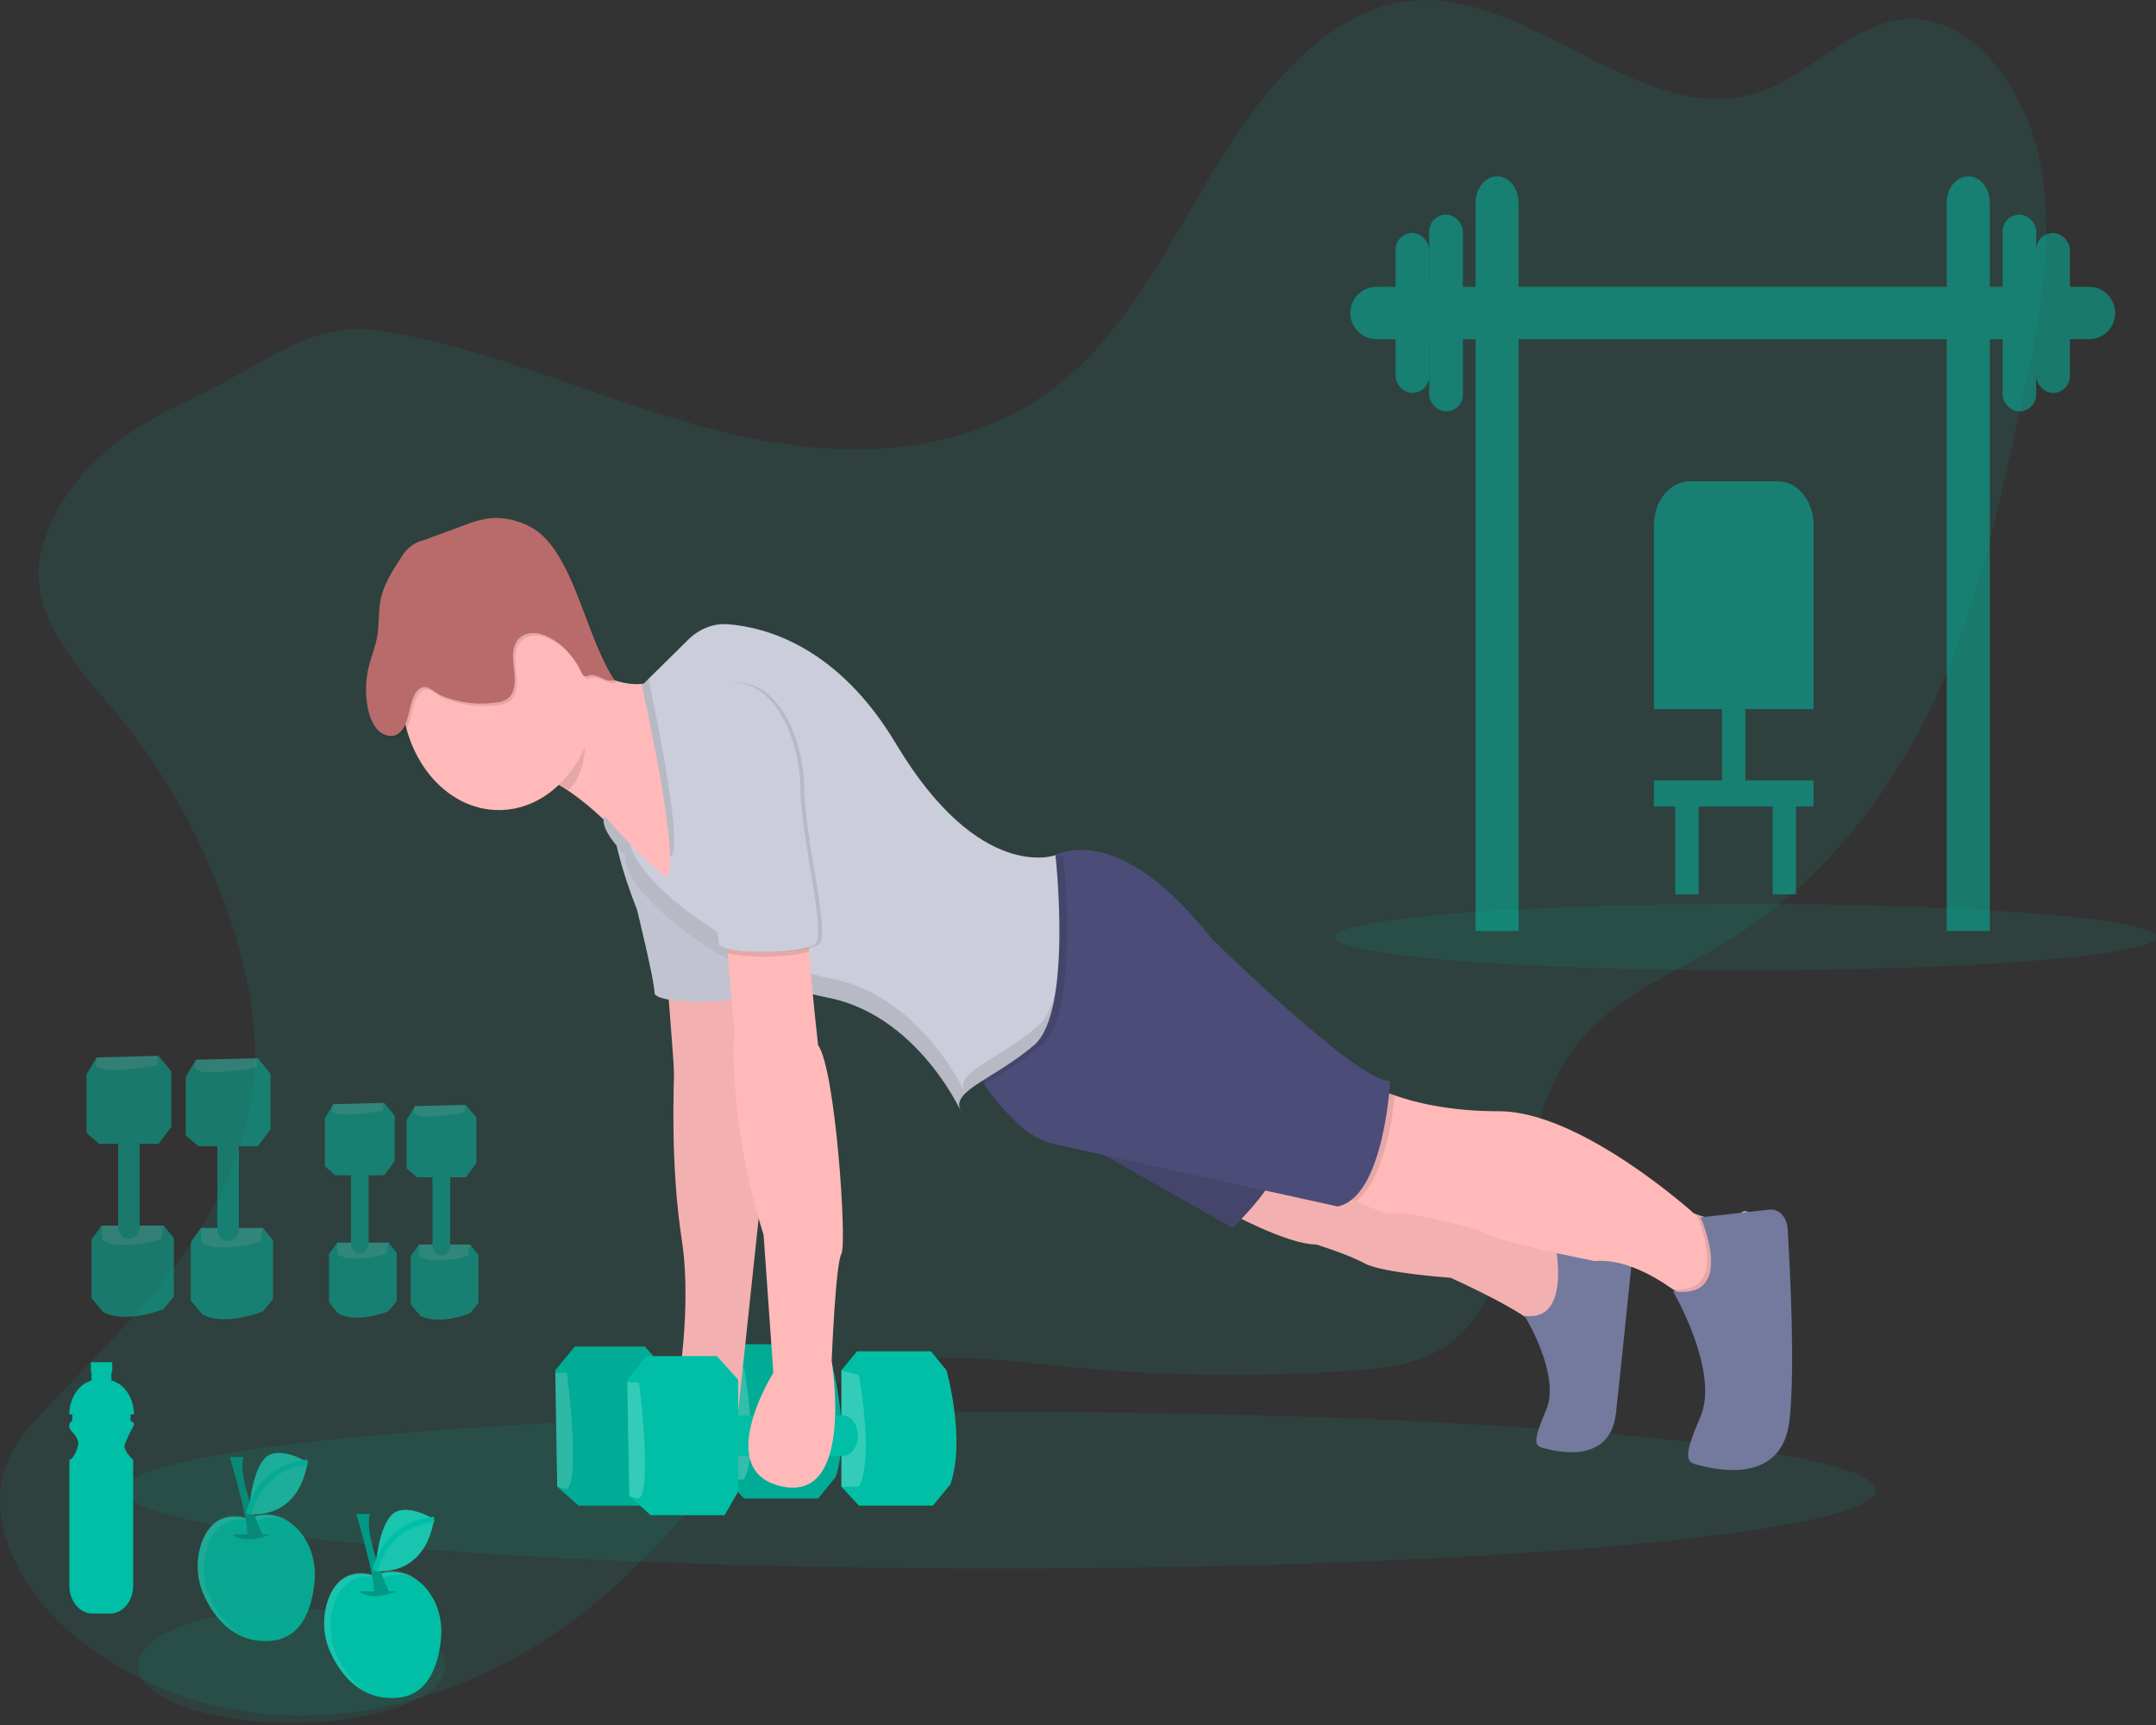 <?xml version="1.0" encoding="UTF-8"?>
<svg width="400px" height="320px" viewBox="0 0 400 320" version="1.1" xmlns="http://www.w3.org/2000/svg" xmlns:xlink="http://www.w3.org/1999/xlink">
    <rect x="0" y="0" width="400" height="320" fill="#333333" stroke="none"/>
    <!-- Generator: Sketch 60.1 (88133) - https://sketch.com -->
    <title>1-auto_record</title>
    <desc>Created with Sketch.</desc>
    <g id="页面-1" stroke="none" stroke-width="1" fill="none" fill-rule="evenodd">
        <g id="1-auto_record">
            <path d="M7.745,101.903 C4.733,113.024 13.588,123.025 20.553,131.08 C30.086,142.131 37.608,155.502 42.631,170.327 C45.659,179.286 47.765,188.924 47.2,198.591 C45.6,226.009 24.431,244.276 7.518,262.438 C5.122,265.036 2.725,267.752 1.329,271.254 C-3.153,282.49 4.467,295.438 12.859,302.603 C42.745,328.108 85.882,320.521 114.871,293.52 C129.882,279.534 142.784,260.515 160.976,254.297 C172.608,250.341 184.953,252.216 196.988,253.436 C215.034,255.26 233.163,255.522 251.239,254.221 C257.584,253.742 264.22,252.996 269.533,248.744 C282.988,237.991 280.718,212.496 290.427,196.855 C297.408,185.614 309.333,181.281 319.714,175.067 C335.691,165.451 349.024,150.361 358.078,131.645 C366.412,114.344 370.729,94.675 374.941,75.284 C378.118,60.714 381.306,45.455 378.616,30.737 C375.925,16.019 365.306,2.277 352.992,3.568 C343.537,4.558 336.016,13.671 326.91,16.933 C305.098,24.768 283.922,-2.444 261.294,0.182 C247.047,1.832 235.557,15.01 226.871,28.881 C218.184,42.753 210.831,58.37 199.361,68.817 C181.518,85.08 157.071,85.654 135.227,80.387 C113.384,75.121 92.427,64.756 70.341,61.302 C57.329,59.269 47.357,68.726 35.639,73.925 C24.886,78.699 11.729,87.194 7.745,101.903 Z" id="路径" fill="#00BFA6" fill-rule="nonzero" opacity="0.1"></path>
            <ellipse id="椭圆形" fill="#00BFA6" fill-rule="nonzero" opacity="0.1" cx="54.098" cy="309.037" rx="28.525" ry="10.571"></ellipse>
            <ellipse id="椭圆形" fill="#00BFA6" fill-rule="nonzero" opacity="0.1" cx="323.816" cy="173.833" rx="76.184" ry="6.166"></ellipse>
            <g id="编组" opacity="0.5" transform="translate(250.196, 32.526)" fill="#00BFA6" fill-rule="nonzero">
                <path d="M27.561,0.191 L27.561,0.191 C29.761,0.191 31.545,2.367 31.545,5.051 L31.545,140.178 L23.576,140.178 L23.576,5.046 C23.579,2.364 25.362,0.191 27.561,0.191 Z" id="路径"></path>
                <path d="M114.984,0.191 L114.984,0.191 C117.185,0.191 118.969,2.367 118.969,5.051 L118.969,140.178 L110.98,140.178 L110.98,5.046 C110.981,3.754 111.404,2.516 112.156,1.605 C112.907,0.694 113.925,0.185 114.984,0.191 L114.984,0.191 Z" id="路径"></path>
                <path d="M71.275,-45.411 C73.958,-45.411 76.134,-43.235 76.134,-40.551 L76.134,91.627 C76.134,94.311 73.958,96.487 71.275,96.487 C68.591,96.487 66.415,94.311 66.415,91.627 L66.415,-40.551 C66.415,-43.235 68.591,-45.411 71.275,-45.411 Z" id="矩形" transform="translate(71.275, 25.538) rotate(90) translate(-71.275, -25.538) "></path>
                <rect id="矩形" x="14.965" y="7.28" width="6.243" height="36.506" rx="3.122"></rect>
                <rect id="矩形" x="8.722" y="10.695" width="6.243" height="29.68" rx="3.122"></rect>
                <rect id="矩形" transform="translate(124.459, 25.533) rotate(-180) translate(-124.459, -25.533) " x="121.337" y="7.28" width="6.243" height="36.506" rx="3.122"></rect>
                <rect id="矩形" transform="translate(130.702, 25.531) rotate(180) translate(-130.702, -25.531) " x="127.58" y="10.691" width="6.243" height="29.68" rx="3.122"></rect>
            </g>
            <g id="编组" opacity="0.5" transform="translate(306.667, 88.969)" fill="#00BFA6" fill-rule="nonzero">
                <path d="M6.847,0.306 L23.137,0.306 C26.819,0.306 29.804,3.947 29.804,8.438 L29.804,42.571 L0.196,42.571 L0.196,8.438 C0.196,3.954 3.171,0.317 6.847,0.306 Z" id="路径"></path>
                <rect id="矩形" x="12.816" y="39.505" width="4.333" height="17.617"></rect>
                <rect id="矩形" x="4.149" y="59.322" width="4.333" height="17.617"></rect>
                <rect id="矩形" x="22.204" y="59.322" width="4.333" height="17.617"></rect>
                <rect id="矩形" x="0.18" y="55.797" width="29.608" height="4.845"></rect>
            </g>
            <ellipse id="椭圆形" fill="#00BFA6" fill-rule="nonzero" opacity="0.1" cx="185.525" cy="276.448" rx="162.478" ry="14.532"></ellipse>
            <path d="M227.592,224.698 C227.592,224.698 238.784,230.864 244.2,230.864 C244.2,230.864 249.976,232.624 253.22,234.389 C256.463,236.154 269.106,237.03 269.106,237.03 C269.106,237.03 283.91,243.635 285.714,246.72 C287.518,249.806 292.933,235.719 292.933,235.719 L290.043,226.913 L235.533,214.142 L227.592,224.698 Z" id="路径" fill="#FFB9B9" fill-rule="nonzero"></path>
            <path d="M227.592,224.698 C227.592,224.698 238.784,230.864 244.2,230.864 C244.2,230.864 249.976,232.624 253.22,234.389 C256.463,236.154 269.106,237.03 269.106,237.03 C269.106,237.03 283.91,243.635 285.714,246.72 C287.518,249.806 292.933,235.719 292.933,235.719 L290.043,226.913 L235.533,214.142 L227.592,224.698 Z" id="路径" fill="#000000" fill-rule="nonzero" opacity="0.05"></path>
            <path d="M282.835,244.08 C282.835,244.08 289.694,255.082 286.808,261.697 C283.922,268.312 285.004,268.303 286.808,268.743 C288.612,269.183 298.722,271.828 299.808,262.137 C300.894,252.446 303.059,230.869 303.059,230.869 L288.235,229.104 C288.235,229.104 292.224,245.4 282.835,244.08 Z" id="路径" fill="#737A9D" fill-rule="nonzero"></path>
            <path d="M197.624,210.167 L228.675,227.784 C228.675,227.784 238.424,218.533 237.694,213.692 L201.588,203.121 L197.624,210.167 Z" id="路径" fill="#4C4C78" fill-rule="nonzero"></path>
            <path d="M197.624,210.167 L228.675,227.784 C228.675,227.784 238.424,218.533 237.694,213.692 L201.588,203.121 L197.624,210.167 Z" id="路径" fill="#000000" fill-rule="nonzero" opacity="0.1"></path>
            <path d="M327.969,233.069 L324.706,242.755 L317.137,244.946 C315.017,242.787 312.748,240.854 310.357,239.168 C306.282,236.298 300.922,233.49 295.847,233.935 C295.847,233.935 275.627,229.97 274.545,228.195 C274.545,228.195 261.545,224.67 258.659,225.11 C257.267,225.32 254.275,224.1 251.553,222.775 C248.631,221.341 246.02,219.824 246.02,219.824 L255.408,201.767 C256.503,202.342 257.63,202.822 258.78,203.202 C262.369,204.484 268.827,206.149 278.157,206.149 C293.322,206.149 314.263,225.086 314.263,225.086 C314.263,225.086 314.471,225.172 314.827,225.301 C316.396,225.88 320.867,227.243 322.929,225.086 C325.439,222.498 327.969,233.069 327.969,233.069 Z" id="路径" fill="#FFB9B9" fill-rule="nonzero"></path>
            <path d="M327.969,233.069 L324.706,242.755 L317.137,244.946 C315.017,242.787 312.748,240.854 310.357,239.168 C321.369,240.177 314.792,225.349 314.792,225.349 L314.816,225.349 C316.384,225.928 320.855,227.291 322.918,225.134 C325.439,222.498 327.969,233.069 327.969,233.069 Z" id="路径" fill="#000000" fill-rule="nonzero" opacity="0.1"></path>
            <path d="M310.4,239.541 C310.4,239.541 319.133,254.479 315.459,262.893 C311.784,271.306 313.161,271.302 315.459,271.866 C317.757,272.43 330.631,275.793 332.008,263.457 C333.067,253.972 332.137,235.767 331.651,227.865 C331.588,226.857 331.197,225.922 330.564,225.27 C329.932,224.617 329.111,224.301 328.286,224.392 L315.514,225.827 C315.514,225.827 322.353,241.225 310.4,239.541 Z" id="路径" fill="#737A9D" fill-rule="nonzero"></path>
            <polygon id="路径" fill="#00BFA6" fill-rule="nonzero" points="103.024 254.206 103.384 275.788 107.357 279.309 121.078 279.309 123.604 274.908 123.604 254.206 119.631 249.801 106.635 249.801"></polygon>
            <path d="M105.188,254.646 C105.188,254.646 107.718,274.463 105.188,276.228 L103.384,275.788 L103.024,254.651 L105.188,254.646 Z" id="路径" fill="#FFFFFF" fill-rule="nonzero" opacity="0.2"></path>
            <path d="M134.796,252.886 L137.686,249.361 L151.412,249.361 L154.302,252.886 C154.302,252.886 157.914,265.657 155.024,274.023 L151.765,277.989 L138.039,277.989 L134.788,274.463 L134.796,252.886 Z" id="路径" fill="#00BFA6" fill-rule="nonzero"></path>
            <polygon id="路径" fill="#000000" fill-rule="nonzero" opacity="0.1" points="103.024 254.206 103.384 275.788 107.357 279.309 121.078 279.309 123.604 274.908 123.604 254.206 119.631 249.801 106.635 249.801"></polygon>
            <path d="M134.796,252.886 L137.686,249.361 L151.412,249.361 L154.302,252.886 C154.302,252.886 157.914,265.657 155.024,274.023 L151.765,277.989 L138.039,277.989 L134.788,274.463 L134.796,252.886 Z" id="路径" fill="#000000" fill-rule="nonzero" opacity="0.1"></path>
            <path d="M138.039,253.766 C138.039,253.766 140.929,269.183 138.039,274.463 L134.788,274.463 L134.788,252.886 L138.039,253.766 Z" id="路径" fill="#FFFFFF" fill-rule="nonzero" opacity="0.2"></path>
            <path d="M123.604,179.779 C123.604,179.779 125.047,196.955 125.047,199.156 C125.047,201.356 124.325,215.897 126.49,229.984 C128.655,244.071 125.047,261.687 125.047,261.687 L136.961,261.687 L142.016,214.123 L138.404,189.02 L136.961,181.094 L123.604,179.779 Z" id="路径" fill="#FFB9B9" fill-rule="nonzero"></path>
            <path d="M123.604,179.779 C123.604,179.779 125.047,196.955 125.047,199.156 C125.047,201.356 124.325,215.897 126.49,229.984 C128.655,244.071 125.047,261.687 125.047,261.687 L136.961,261.687 L142.016,214.123 L138.404,189.02 L136.961,181.094 L123.604,179.779 Z" id="路径" fill="#000000" fill-rule="nonzero" opacity="0.05"></path>
            <path d="M121.439,136.179 C121.439,136.179 105.553,136.619 118.188,168.768 C118.188,168.768 121.439,181.979 121.439,184.184 C121.439,186.389 137.686,186.384 139.478,184.184 C141.271,181.984 136.588,163.927 136.588,155.556 C136.588,147.186 131.91,133.539 121.439,136.179 Z" id="路径" fill="#CBCDDA" fill-rule="nonzero"></path>
            <path d="M121.439,136.179 C121.439,136.179 105.553,136.619 118.188,168.768 C118.188,168.768 121.439,181.979 121.439,184.184 C121.439,186.389 137.686,186.384 139.478,184.184 C141.271,181.984 136.588,163.927 136.588,155.556 C136.588,147.186 131.91,133.539 121.439,136.179 Z" id="路径" fill="#000000" fill-rule="nonzero" opacity="0.05"></path>
            <path d="M102.302,117.233 C102.302,117.233 116.027,135.29 127.576,122.078 L126.133,168.763 C126.133,168.763 107.357,141.02 94.369,143.22 L102.302,117.233 Z" id="路径" fill="#FFB9B9" fill-rule="nonzero"></path>
            <path d="M258.765,203.255 C258.216,208.416 256.49,219.284 251.537,222.804 C248.616,221.369 246.004,219.853 246.004,219.853 L255.392,201.796 C256.487,202.379 257.614,202.867 258.765,203.255 L258.765,203.255 Z" id="路径" fill="#000000" fill-rule="nonzero" opacity="0.1"></path>
            <path d="M257.922,200.462 C257.922,200.462 256.839,222.044 248.173,223.804 L195.827,212.286 C193.287,211.723 190.898,210.409 188.871,208.459 C186.757,206.431 184.165,203.676 182.631,201.15 C181.8,199.773 181.298,198.457 181.38,197.372 C181.741,192.526 197.627,181.075 192.212,160.818 C192.982,160.074 193.838,159.475 194.753,159.039 C199.275,156.747 209.682,155.064 224.706,174.029 C224.706,174.053 252.506,201.361 257.922,200.462 Z" id="路径" fill="#4C4C78" fill-rule="nonzero"></path>
            <polygon id="路径" fill="#00BFA6" fill-rule="nonzero" points="116.384 255.967 116.745 277.549 120.714 281.074 134.435 281.074 136.965 276.668 136.965 255.967 132.992 251.566 119.992 251.566"></polygon>
            <path d="M118.549,256.426 C118.549,256.426 121.078,276.243 118.549,278.008 L116.745,277.568 L116.384,256.426 L118.549,256.426 Z" id="路径" fill="#FFFFFF" fill-rule="nonzero" opacity="0.2"></path>
            <path d="M156.102,254.206 L158.992,250.681 L172.718,250.681 L175.608,254.206 C175.608,254.206 179.22,266.978 176.329,275.343 L173.078,279.309 L159.353,279.309 L156.102,275.784 L156.102,254.206 Z" id="路径" fill="#00BFA6" fill-rule="nonzero"></path>
            <path d="M159.349,255.086 C159.349,255.086 162.239,270.503 159.349,275.784 L156.098,275.784 L156.098,254.206 L159.349,255.086 Z" id="路径" fill="#FFFFFF" fill-rule="nonzero" opacity="0.2"></path>
            <path d="M136.863,262.577 L156.396,262.577 C157.925,262.577 159.165,264.251 159.165,266.322 L159.165,266.322 C159.165,268.389 157.925,270.068 156.396,270.068 L136.863,270.068 C135.204,270.068 133.918,268.111 134.118,265.887 L134.118,265.887 C134.278,263.998 135.463,262.577 136.863,262.577 Z" id="路径" fill="#00BFA6" fill-rule="nonzero"></path>
            <path d="M193.29,193.87 C189.427,197.171 185.357,199.333 182.627,201.174 C181.796,199.797 181.294,198.481 181.376,197.396 C181.737,192.55 197.624,181.099 192.208,160.842 C192.978,160.098 193.834,159.499 194.749,159.062 C195.597,159.041 196.441,158.899 197.263,158.642 C197.263,158.642 200.51,187.705 193.29,193.87 Z" id="路径" fill="#000000" fill-rule="nonzero" opacity="0.1"></path>
            <path d="M112.231,151.371 C112.231,151.371 117.647,157.977 122.882,162.162 C127.714,166.022 119.09,127.149 119.09,127.149 C119.09,127.149 124.439,121.887 127.58,118.764 C129.678,116.658 132.351,115.599 135.063,115.798 C142.29,116.367 155.529,120.074 166.212,137.944 C181.737,163.927 195.82,158.642 195.82,158.642 C195.82,158.642 199.071,187.709 191.847,193.875 C184.624,200.041 176.682,202.241 178.122,205.766 C179.561,209.291 171.624,188.59 153.569,185.069 C135.514,181.549 115.655,166.132 116.02,158.646 C116.024,158.642 110.788,153.586 112.231,151.371 Z" id="路径" fill="#CBCDDA" fill-rule="nonzero"></path>
            <path d="M108.439,128.713 C108.437,127.439 108.346,126.169 108.165,124.915 C103.435,122.045 104.106,118.142 104.106,118.142 L96.161,144.124 C99.067,143.646 102.263,144.641 105.471,146.516 C109.694,142.445 108.439,135.739 108.439,128.713 Z" id="路径" fill="#000000" fill-rule="nonzero" opacity="0.1"></path>
            <ellipse id="椭圆形" fill="#FFB9B9" fill-rule="nonzero" cx="92.553" cy="128.254" rx="18.055" ry="22.022"></ellipse>
            <path d="M76.149,133.219 C75.816,134.524 75.302,135.868 74.333,136.567 C73.157,137.418 71.533,136.997 70.486,135.897 C69.439,134.797 68.875,133.152 68.58,131.506 C68.157,129.124 68.224,126.65 68.776,124.307 C69.247,122.322 70.059,120.481 70.4,118.448 C70.765,116.286 70.58,114.023 70.988,111.871 C71.541,108.953 73.118,106.509 74.655,104.17 C75.628,102.366 77.162,101.123 78.902,100.726 L86.459,97.947 C87.892,97.362 89.364,96.933 90.859,96.665 C92.781,96.425 94.722,96.633 96.58,97.277 C98.06,97.731 99.464,98.495 100.729,99.535 C101.983,100.671 103.087,102.034 104.004,103.577 C108,109.948 110.278,120.371 114.4,126.642 C112.773,127.254 111.145,125.207 109.518,125.828 C109.286,125.95 109.029,125.975 108.784,125.9 C108.542,125.74 108.353,125.483 108.247,125.173 C106.813,122.117 104.556,119.761 101.859,118.505 C99.859,117.582 97.153,117.587 96.059,119.825 C95.318,121.337 95.616,123.245 95.812,124.991 C96.008,126.737 95.973,128.818 94.839,129.894 C94.213,130.41 93.484,130.711 92.729,130.765 C89.212,131.327 85.636,130.9 82.275,129.516 C81.098,129.038 79.902,127.541 78.659,128.019 C76.98,128.665 76.592,131.482 76.149,133.219 Z" id="路径" fill="#000000" fill-rule="nonzero" opacity="0.1"></path>
            <path d="M75.753,132.735 C75.42,134.041 74.906,135.385 73.937,136.084 C72.761,136.935 71.137,136.514 70.09,135.414 C69.043,134.314 68.478,132.668 68.184,131.023 C67.761,128.641 67.828,126.167 68.38,123.824 C68.851,121.839 69.663,119.998 70.004,117.965 C70.369,115.803 70.184,113.54 70.592,111.388 C71.145,108.47 72.722,106.026 74.259,103.687 C75.232,101.883 76.765,100.639 78.506,100.243 L86.063,97.464 C87.496,96.88 88.968,96.453 90.463,96.187 C92.385,95.947 94.326,96.154 96.184,96.799 C97.664,97.253 99.068,98.017 100.333,99.057 C101.587,100.193 102.691,101.556 103.608,103.098 C107.604,109.47 109.882,119.892 114.004,126.163 C112.376,126.775 110.749,124.728 109.122,125.35 C108.89,125.472 108.632,125.497 108.388,125.422 C108.143,125.263 107.951,125.006 107.843,124.695 C106.409,121.639 104.152,119.283 101.455,118.027 C99.455,117.104 96.749,117.109 95.655,119.347 C94.914,120.859 95.212,122.767 95.408,124.513 C95.604,126.259 95.569,128.34 94.435,129.416 C93.809,129.932 93.08,130.233 92.325,130.286 C88.808,130.849 85.232,130.422 81.871,129.038 C80.694,128.56 79.498,127.062 78.255,127.541 C76.584,128.182 76.196,130.999 75.753,132.735 Z" id="路径" fill="#B96B6B" fill-rule="nonzero"></path>
            <g id="编组" opacity="0.1" transform="translate(111.765, 125.8)" fill="#000000" fill-rule="nonzero">
                <path d="M8.549,0.148 L7.325,1.354 C7.325,1.354 12.38,24.136 12.58,33.086 C15.161,32.234 10.196,7.859 8.549,0.148 Z" id="路径"></path>
                <path d="M80.784,64.55 C73.565,70.716 65.62,72.916 67.059,76.441 C68.498,79.967 60.561,59.265 42.506,55.744 C25.569,52.439 7.043,38.668 5.114,30.795 C2.408,27.972 0.439,25.576 0.439,25.576 C-1.004,27.776 4.231,32.842 4.231,32.842 C3.871,40.328 23.729,55.744 41.78,59.265 C59.831,62.785 67.776,83.487 66.333,79.962 C64.89,76.436 72.831,74.222 80.059,68.071 C82.125,66.306 83.333,62.665 84.008,58.365 C83.31,61.087 82.275,63.292 80.784,64.55 Z" id="路径"></path>
            </g>
            <path d="M156.102,232.629 C155.02,234.389 154.298,252.446 154.298,252.446 C154.298,252.446 158.612,278.429 145.278,275.788 C131.945,273.148 143.475,254.651 143.475,254.651 L141.671,229.109 C134.812,207.106 136.255,191.235 136.255,191.235 L134.973,176.851 L134.447,170.978 L149.973,166.572 C149.549,167.261 149.729,171.556 150.11,176.545 C150.702,184.361 151.776,193.875 151.776,193.875 C155.016,198.276 157.184,230.864 156.102,232.629 Z" id="路径" fill="#FFB9B9" fill-rule="nonzero"></path>
            <path d="M134.075,126.933 C134.075,126.933 118.188,127.373 130.824,159.522 C130.824,159.522 134.075,172.733 134.075,174.938 C134.075,177.143 150.322,177.138 152.114,174.938 C153.906,172.738 149.224,154.681 149.224,146.31 C149.224,137.94 144.545,124.288 134.075,126.933 Z" id="路径" fill="#000000" fill-rule="nonzero" opacity="0.1"></path>
            <path d="M150.098,176.545 C146.725,177.669 138.459,177.77 134.957,176.851 L134.431,170.978 L149.957,166.572 C149.541,167.256 149.722,171.552 150.098,176.545 Z" id="路径" fill="#000000" fill-rule="nonzero" opacity="0.1"></path>
            <path d="M133.353,126.933 C133.353,126.933 117.467,127.373 130.102,159.522 C130.102,159.522 133.353,172.733 133.353,174.938 C133.353,177.143 149.6,177.138 151.392,174.938 C153.184,172.738 148.502,154.681 148.502,146.31 C148.502,137.94 143.824,124.288 133.353,126.933 Z" id="路径" fill="#CBCDDA" fill-rule="nonzero"></path>
            <g id="编组" opacity="0.5" transform="translate(15.686, 195.635)" fill-rule="nonzero">
                <polygon id="路径" fill="#00BFA6" points="13.741 0.239 2.243 0.526 0.369 3.674 0.369 14.551 2.714 16.555 13.741 16.555 16.09 13.407 16.09 3.104"></polygon>
                <path d="M13.51,1.956 C13.51,1.956 2.949,3.961 2.012,1.956 L2.247,0.521 L13.51,0.234 L13.51,1.956 Z" id="路径" fill="#FFFFFF" opacity="0.2"></path>
                <path d="M14.682,31.723 L16.561,34.014 L16.561,44.891 L14.682,47.182 C14.682,47.182 7.878,50.052 3.42,47.756 L1.306,45.178 L1.306,34.301 L3.184,31.723 L14.682,31.723 Z" id="路径" fill="#00BFA6"></path>
                <path d="M14.212,34.301 C14.212,34.301 6,36.592 3.184,34.301 L3.184,31.723 L14.682,31.723 L14.212,34.301 Z" id="路径" fill="#FFFFFF" opacity="0.2"></path>
                <path d="M10.224,16.478 L10.224,31.962 C10.167,33.239 9.275,34.22 8.227,34.157 L8.227,34.157 C7.18,34.22 6.288,33.239 6.231,31.962 L6.231,16.478 C6.231,15.163 7.275,14.144 8.459,14.297 L8.459,14.297 C9.418,14.367 10.179,15.308 10.224,16.478 L10.224,16.478 Z" id="路径" fill="#00BFA6"></path>
                <polygon id="路径" fill="#00BFA6" points="32.157 0.679 20.659 0.966 18.78 4.114 18.78 14.991 21.129 16.995 32.157 16.995 34.502 13.848 34.502 3.544"></polygon>
                <path d="M31.922,2.401 C31.922,2.401 21.361,4.405 20.424,2.401 L20.659,0.966 L31.922,0.679 L31.922,2.401 Z" id="路径" fill="#FFFFFF" opacity="0.2"></path>
                <path d="M33.094,32.167 L34.973,34.459 L34.973,45.336 L33.094,47.627 C33.094,47.627 26.29,50.497 21.831,48.201 L19.718,45.623 L19.718,34.741 L21.596,32.163 L33.094,32.167 Z" id="路径" fill="#00BFA6"></path>
                <path d="M32.627,34.741 C32.627,34.741 24.416,37.032 21.6,34.741 L21.6,32.163 L33.098,32.163 L32.627,34.741 Z" id="路径" fill="#FFFFFF" opacity="0.2"></path>
                <path d="M28.627,16.918 L28.627,32.402 C28.57,33.679 27.679,34.66 26.631,34.597 L26.631,34.597 C25.584,34.66 24.692,33.679 24.635,32.402 L24.635,16.918 C24.635,15.603 25.678,14.584 26.863,14.737 L26.863,14.737 C27.822,14.807 28.583,15.748 28.627,16.918 Z" id="路径" fill="#00BFA6"></path>
                <polygon id="路径" fill="#00BFA6" points="55.6 8.964 46.133 9.198 44.588 11.791 44.588 20.745 46.522 22.39 55.6 22.39 57.529 19.798 57.529 11.317"></polygon>
                <path d="M55.404,10.375 C55.404,10.375 46.71,12.025 45.937,10.375 L46.129,9.198 L55.4,8.964 L55.404,10.375 Z" id="路径" fill="#FFFFFF" opacity="0.2"></path>
                <path d="M56.373,34.88 L57.918,36.764 L57.918,45.718 L56.373,47.603 C56.373,47.603 50.773,49.961 47.102,48.081 L45.361,45.962 L45.361,36.999 L46.906,34.88 L56.373,34.88 Z" id="路径" fill="#00BFA6"></path>
                <path d="M55.984,36.999 C55.984,36.999 49.224,38.883 46.906,36.999 L46.906,34.88 L56.373,34.88 L55.984,36.999 Z" id="路径" fill="#FFFFFF" opacity="0.2"></path>
                <path d="M52.702,22.328 L52.702,35.076 C52.651,36.123 51.918,36.926 51.059,36.874 L51.059,36.874 C50.197,36.926 49.462,36.118 49.416,35.066 L49.416,22.328 C49.443,21.783 49.658,21.277 50.008,20.936 C50.357,20.594 50.809,20.449 51.251,20.535 L51.251,20.535 C52.039,20.592 52.665,21.366 52.702,22.328 Z" id="路径" fill="#00BFA6"></path>
                <polygon id="路径" fill="#00BFA6" points="70.757 9.323 61.29 9.562 59.745 12.149 59.745 21.104 61.678 22.754 70.757 22.754 72.69 20.161 72.69 11.681"></polygon>
                <path d="M70.565,10.738 C70.565,10.738 61.871,12.389 61.098,10.738 L61.29,9.562 L70.561,9.327 L70.565,10.738 Z" id="路径" fill="#FFFFFF" opacity="0.2"></path>
                <path d="M71.529,35.243 L73.075,37.128 L73.075,46.082 L71.529,47.967 C71.529,47.967 65.929,50.325 62.259,48.445 L60.522,46.326 L60.522,37.352 L62.067,35.233 L71.529,35.243 Z" id="路径" fill="#00BFA6"></path>
                <path d="M71.145,37.352 C71.145,37.352 64.384,39.237 62.067,37.352 L62.067,35.233 L71.529,35.233 L71.145,37.352 Z" id="路径" fill="#FFFFFF" opacity="0.2"></path>
                <path d="M67.843,22.692 L67.843,35.439 C67.797,36.491 67.062,37.299 66.2,37.247 L66.2,37.247 C65.338,37.299 64.603,36.491 64.557,35.439 L64.557,22.692 C64.584,22.147 64.799,21.641 65.149,21.299 C65.498,20.958 65.95,20.812 66.392,20.898 L66.392,20.898 C67.181,20.956 67.806,21.729 67.843,22.692 Z" id="路径" fill="#00BFA6"></path>
            </g>
            <g id="编组" opacity="0.8" transform="translate(36.471, 269.297)">
                <path d="M9.482,12.48 C9.482,12.48 3.925,10.184 1.247,16.158 C-0.187,19.449 -0.143,23.406 1.365,26.648 C3.122,30.522 6.741,35.549 13.6,35.104 C19.42,34.726 21.353,29.307 21.878,24.27 C22.287,20.428 21.029,16.604 18.556,14.172 C16.083,11.741 12.752,11.053 9.761,12.355 L9.482,12.48 Z" id="路径" fill="#00BFA6" fill-rule="nonzero"></path>
                <path d="M2.545,27.178 C1.038,23.937 0.993,19.98 2.427,16.689 C5.102,10.714 10.663,13.01 10.663,13.01 L10.949,12.886 C13.068,11.951 15.396,12.014 17.478,13.063 C15.149,11.368 12.319,11.038 9.769,12.164 L9.482,12.288 C9.482,12.288 3.925,9.992 1.247,15.967 C-0.187,19.258 -0.143,23.214 1.365,26.456 C2.541,29.006 4.502,32.053 7.639,33.712 C5.485,32.141 3.723,29.882 2.545,27.178 L2.545,27.178 Z" id="路径" fill="#FFFFFF" fill-rule="nonzero" opacity="0.1"></path>
                <path d="M6.612,15.349 C6.612,15.349 8.671,17.325 13.671,15.349" id="路径" fill="#000000" fill-rule="nonzero" opacity="0.2"></path>
                <path d="M6.173,1 C6.173,1 9.702,12.671 9.412,15.723 L12.208,15.364 C12.208,15.364 7.502,5.132 8.678,1.014 L6.173,1 Z" id="路径" fill="#00BFA6" fill-rule="nonzero"></path>
                <path d="M6.173,1 C6.173,1 9.702,12.671 9.412,15.723 L12.208,15.364 C12.208,15.364 7.502,5.132 8.678,1.014 L6.173,1 Z" id="路径" fill="#000000" fill-rule="nonzero" opacity="0.2"></path>
                <path d="M20.588,1.956 C20.588,1.956 15.027,-1.512 12.541,1.354 C10.055,4.219 9.671,11.542 9.671,11.542 C9.671,11.542 18.737,13.068 20.588,1.956 Z" id="路径" fill="#00BFA6" fill-rule="nonzero"></path>
                <path d="M20.588,1.956 C20.588,1.956 15.027,-1.512 12.541,1.354 C10.055,4.219 9.671,11.542 9.671,11.542 C9.671,11.542 18.737,13.068 20.588,1.956 Z" id="路径" fill="#FFFFFF" fill-rule="nonzero" opacity="0.1"></path>
                <path d="M9.671,11.523 C9.671,11.523 11.129,3.023 20.588,1.956" id="路径" stroke="#00BFA6"></path>
            </g>
            <path d="M69.412,292.343 C69.412,292.343 63.855,290.047 61.176,296.022 C59.742,299.313 59.787,303.269 61.294,306.511 C63.051,310.386 66.671,315.413 73.529,314.968 C79.349,314.59 81.282,309.171 81.808,304.134 C82.217,300.292 80.958,296.467 78.485,294.036 C76.013,291.605 72.681,290.916 69.69,292.219 L69.412,292.343 Z" id="路径" fill="#00BFA6" fill-rule="nonzero"></path>
            <path d="M62.486,307.047 C60.979,303.805 60.934,299.848 62.369,296.557 C65.043,290.583 70.604,292.879 70.604,292.879 L70.89,292.755 C73.009,291.819 75.337,291.883 77.42,292.932 C75.09,291.237 72.26,290.907 69.71,292.032 L69.424,292.157 C69.424,292.157 63.867,289.861 61.188,295.835 C59.754,299.126 59.798,303.083 61.306,306.325 C62.482,308.874 64.443,311.921 67.58,313.581 C65.426,312.01 63.665,309.75 62.486,307.047 Z" id="路径" fill="#FFFFFF" fill-rule="nonzero" opacity="0.1"></path>
            <path d="M66.553,295.213 C66.553,295.213 68.612,297.189 73.612,295.213" id="路径" fill="#000000" fill-rule="nonzero" opacity="0.2"></path>
            <path d="M66.11,280.854 C66.11,280.854 69.639,292.525 69.349,295.577 L72.145,295.218 C72.145,295.218 67.439,284.987 68.616,280.868 L66.11,280.854 Z" id="路径" fill="#00BFA6" fill-rule="nonzero"></path>
            <path d="M66.11,280.854 C66.11,280.854 69.639,292.525 69.349,295.577 L72.145,295.218 C72.145,295.218 67.439,284.987 68.616,280.868 L66.11,280.854 Z" id="路径" fill="#000000" fill-rule="nonzero" opacity="0.2"></path>
            <path d="M80.529,281.825 C80.529,281.825 74.969,278.357 72.482,281.222 C69.996,284.087 69.612,291.41 69.612,291.41 C69.612,291.41 78.678,292.932 80.529,281.825 Z" id="路径" fill="#00BFA6" fill-rule="nonzero"></path>
            <path d="M80.529,281.825 C80.529,281.825 74.969,278.357 72.482,281.222 C69.996,284.087 69.612,291.41 69.612,291.41 C69.612,291.41 78.678,292.932 80.529,281.825 Z" id="路径" fill="#FFFFFF" fill-rule="nonzero" opacity="0.1"></path>
            <path d="M69.612,291.41 C69.612,291.41 71.071,282.911 80.529,281.844" id="路径" stroke="#00BFA6"></path>
            <path d="M24.706,264.639 C24.706,264.639 25.251,263.897 24.227,263.601 L24.227,262.381 L24.843,262.381 C24.842,259.342 23.099,256.718 20.663,256.086 L20.663,254.608 L20.824,254.608 L20.824,252.695 L16.863,252.695 L16.863,254.608 L16.976,254.608 L16.976,256.105 C14.574,256.771 12.868,259.375 12.867,262.381 L13.416,262.381 L13.416,263.553 C13.416,263.553 12.114,264.304 13.416,265.643 C14.718,266.982 14.514,267.982 14.514,267.982 C14.514,267.982 13.965,270.488 12.871,270.823 L12.871,294.142 C12.871,297.003 14.772,299.322 17.118,299.322 L20.475,299.322 C22.812,299.311 24.704,296.998 24.706,294.146 L24.706,270.823 C24.706,270.823 22.788,269.068 23.137,267.982 C23.592,266.822 24.117,265.705 24.706,264.639 L24.706,264.639 Z" id="路径" fill="#00BFA6" fill-rule="nonzero"></path>
        </g>
    </g>
</svg>